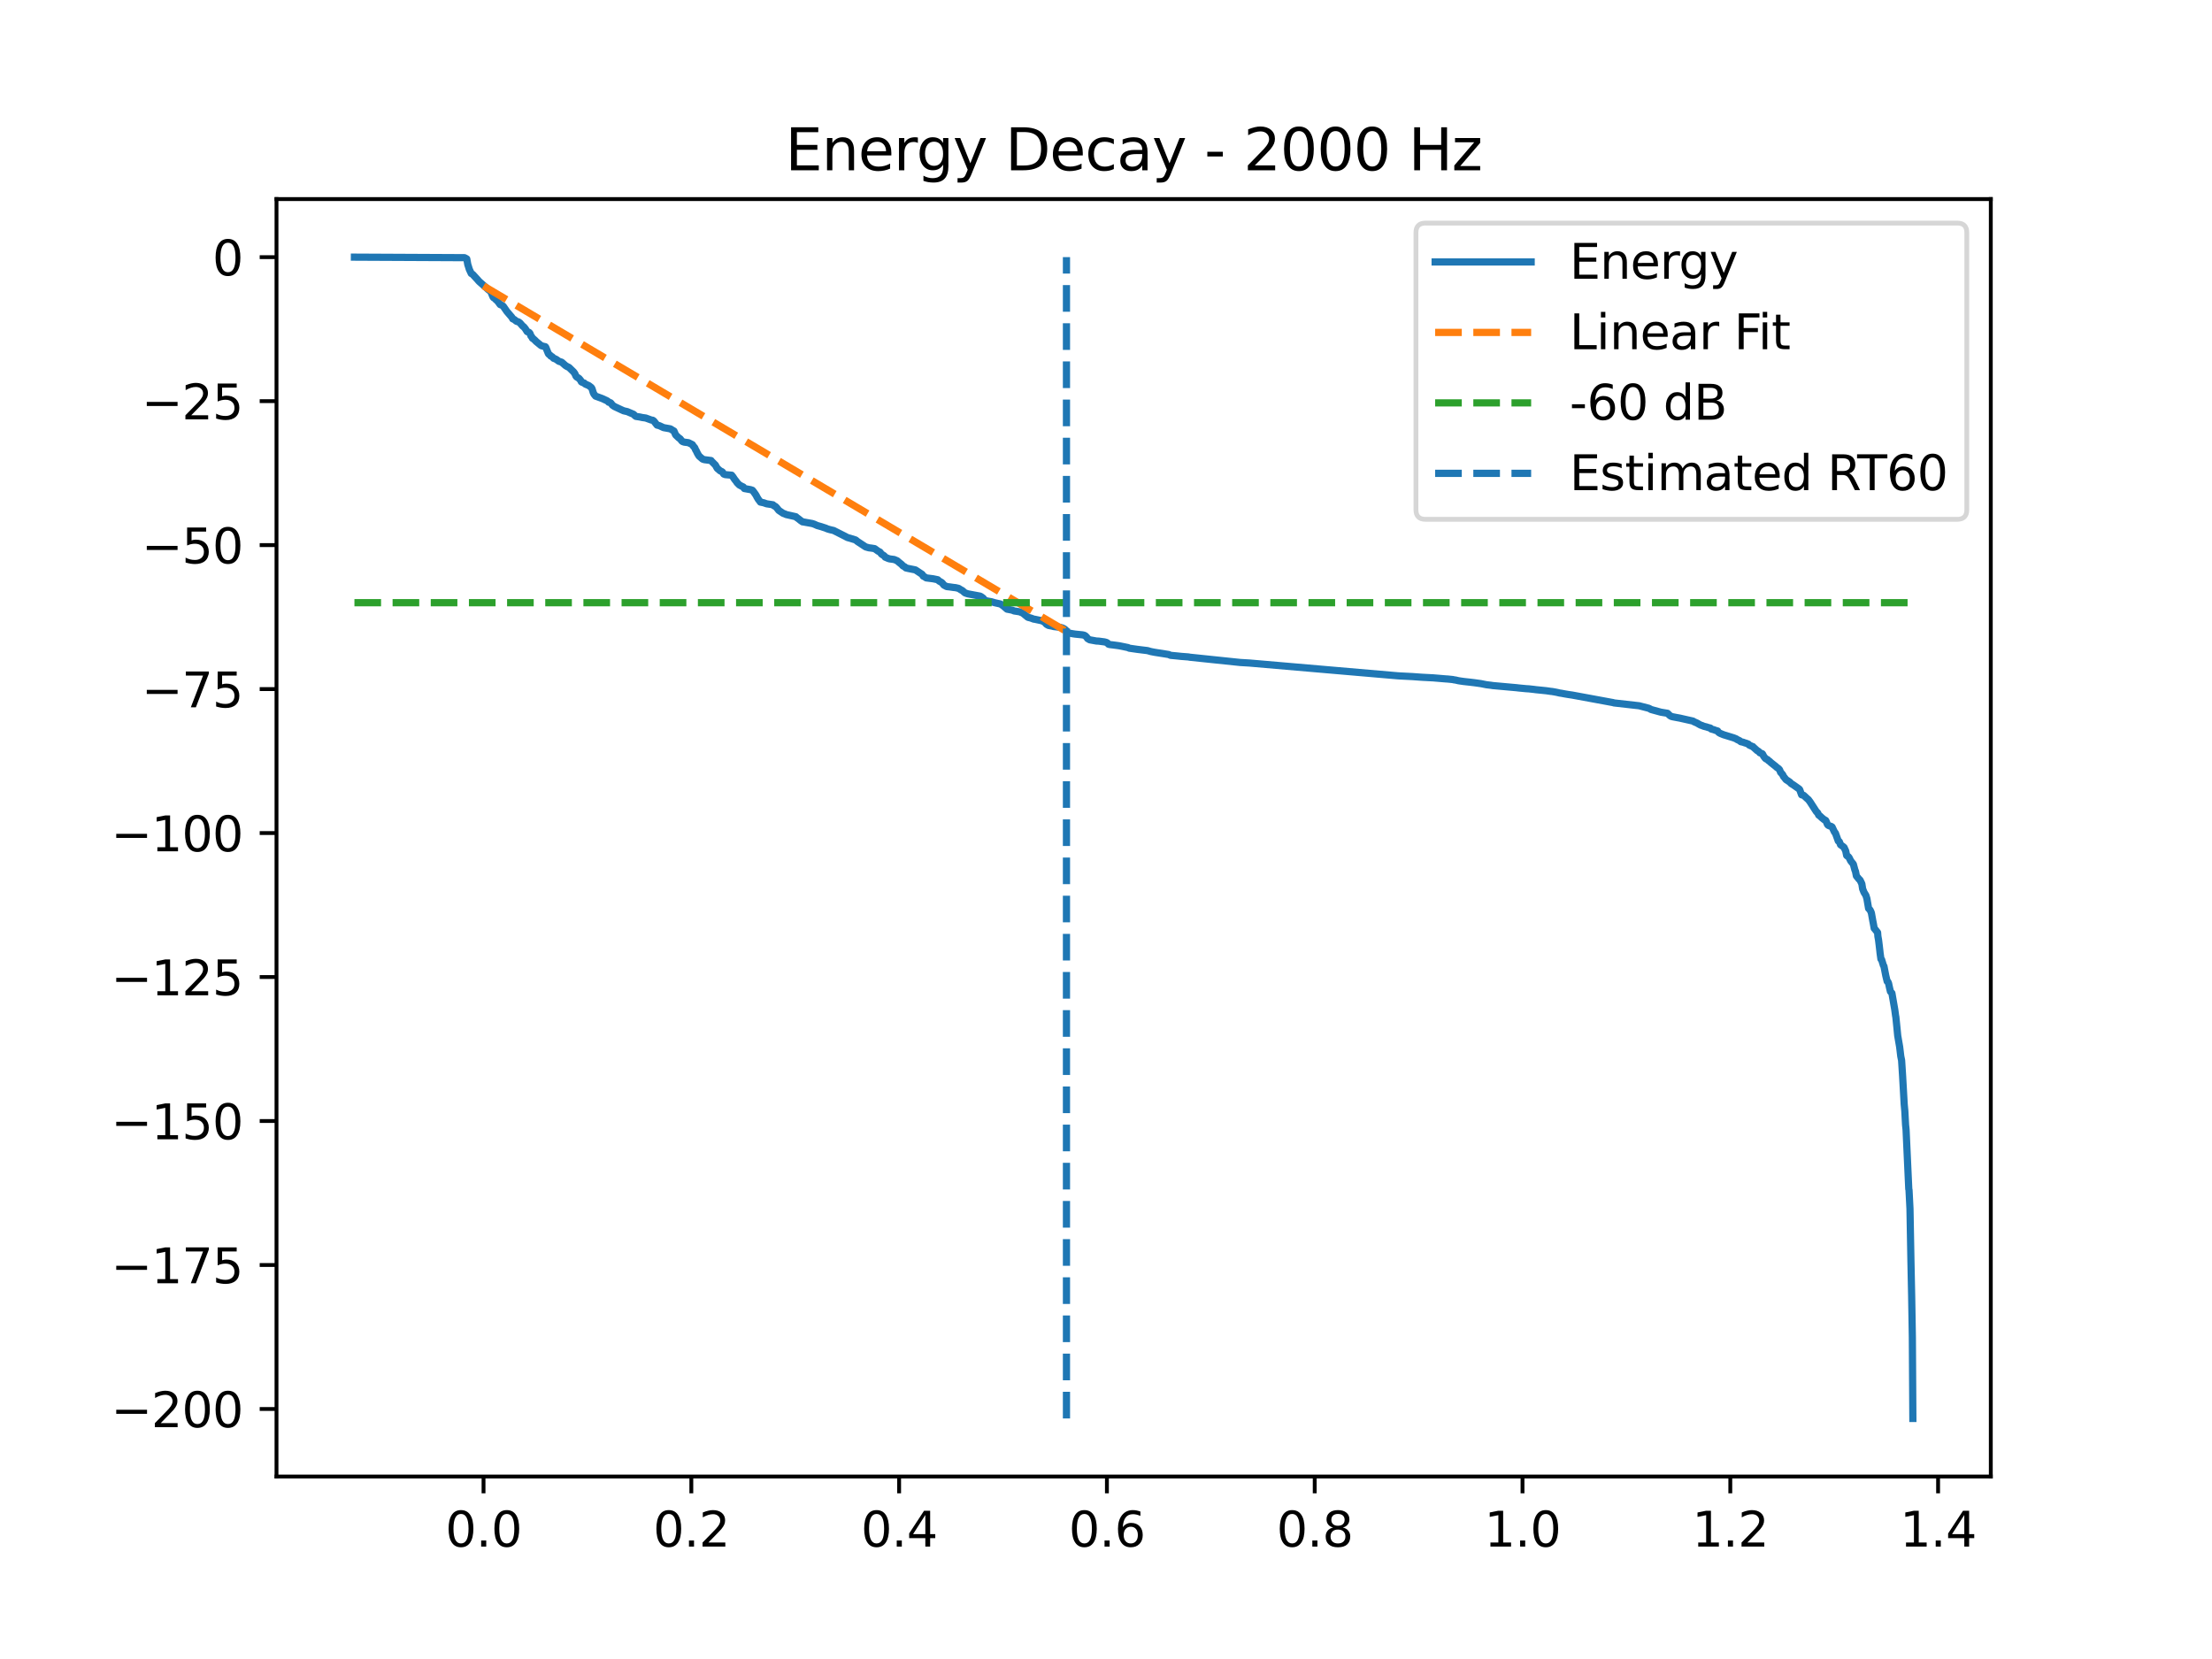 <?xml version="1.0" encoding="utf-8" standalone="no"?>
<!DOCTYPE svg PUBLIC "-//W3C//DTD SVG 1.1//EN"
  "http://www.w3.org/Graphics/SVG/1.1/DTD/svg11.dtd">
<svg xmlns:xlink="http://www.w3.org/1999/xlink" width="460.8pt" height="345.6pt" viewBox="0 0 460.8 345.6" xmlns="http://www.w3.org/2000/svg" version="1.1">
 <defs>
  <style type="text/css">*{stroke-linejoin: round; stroke-linecap: butt}</style>
 </defs>
 <g id="figure_1">
  <g id="patch_1">
   <path d="M 0 345.6 
L 460.8 345.6 
L 460.8 0 
L 0 0 
z
" style="fill: #ffffff"/>
  </g>
  <g id="axes_1">
   <g id="patch_2">
    <path d="M 57.6 307.584 
L 414.72 307.584 
L 414.72 41.472 
L 57.6 41.472 
z
" style="fill: #ffffff"/>
   </g>
   <g id="matplotlib.axis_1">
    <g id="xtick_1">
     <g id="line2d_1">
      <defs>
       <path id="m0ff77153f7" d="M 0 0 
L 0 3.5 
" style="stroke: #000000; stroke-width: 0.8"/>
      </defs>
      <g>
       <use xlink:href="#m0ff77153f7" x="100.729" y="307.584" style="stroke: #000000; stroke-width: 0.8"/>
      </g>
     </g>
     <g id="text_1">
      <!-- 0.0 -->
      <g transform="translate(92.778 322.182) scale(0.1 -0.1)">
       <defs>
        <path id="DejaVuSans-30" d="M 2034 4250 
Q 1547 4250 1301 3770 
Q 1056 3291 1056 2328 
Q 1056 1369 1301 889 
Q 1547 409 2034 409 
Q 2525 409 2770 889 
Q 3016 1369 3016 2328 
Q 3016 3291 2770 3770 
Q 2525 4250 2034 4250 
z
M 2034 4750 
Q 2819 4750 3233 4129 
Q 3647 3509 3647 2328 
Q 3647 1150 3233 529 
Q 2819 -91 2034 -91 
Q 1250 -91 836 529 
Q 422 1150 422 2328 
Q 422 3509 836 4129 
Q 1250 4750 2034 4750 
z
" transform="scale(0.016)"/>
        <path id="DejaVuSans-2e" d="M 684 794 
L 1344 794 
L 1344 0 
L 684 0 
L 684 794 
z
" transform="scale(0.016)"/>
       </defs>
       <use xlink:href="#DejaVuSans-30"/>
       <use xlink:href="#DejaVuSans-2e" transform="translate(63.623 0)"/>
       <use xlink:href="#DejaVuSans-30" transform="translate(95.41 0)"/>
      </g>
     </g>
    </g>
    <g id="xtick_2">
     <g id="line2d_2">
      <g>
       <use xlink:href="#m0ff77153f7" x="144.017" y="307.584" style="stroke: #000000; stroke-width: 0.8"/>
      </g>
     </g>
     <g id="text_2">
      <!-- 0.2 -->
      <g transform="translate(136.065 322.182) scale(0.1 -0.1)">
       <defs>
        <path id="DejaVuSans-32" d="M 1228 531 
L 3431 531 
L 3431 0 
L 469 0 
L 469 531 
Q 828 903 1448 1529 
Q 2069 2156 2228 2338 
Q 2531 2678 2651 2914 
Q 2772 3150 2772 3378 
Q 2772 3750 2511 3984 
Q 2250 4219 1831 4219 
Q 1534 4219 1204 4116 
Q 875 4013 500 3803 
L 500 4441 
Q 881 4594 1212 4672 
Q 1544 4750 1819 4750 
Q 2544 4750 2975 4387 
Q 3406 4025 3406 3419 
Q 3406 3131 3298 2873 
Q 3191 2616 2906 2266 
Q 2828 2175 2409 1742 
Q 1991 1309 1228 531 
z
" transform="scale(0.016)"/>
       </defs>
       <use xlink:href="#DejaVuSans-30"/>
       <use xlink:href="#DejaVuSans-2e" transform="translate(63.623 0)"/>
       <use xlink:href="#DejaVuSans-32" transform="translate(95.41 0)"/>
      </g>
     </g>
    </g>
    <g id="xtick_3">
     <g id="line2d_3">
      <g>
       <use xlink:href="#m0ff77153f7" x="187.304" y="307.584" style="stroke: #000000; stroke-width: 0.8"/>
      </g>
     </g>
     <g id="text_3">
      <!-- 0.4 -->
      <g transform="translate(179.352 322.182) scale(0.1 -0.1)">
       <defs>
        <path id="DejaVuSans-34" d="M 2419 4116 
L 825 1625 
L 2419 1625 
L 2419 4116 
z
M 2253 4666 
L 3047 4666 
L 3047 1625 
L 3713 1625 
L 3713 1100 
L 3047 1100 
L 3047 0 
L 2419 0 
L 2419 1100 
L 313 1100 
L 313 1709 
L 2253 4666 
z
" transform="scale(0.016)"/>
       </defs>
       <use xlink:href="#DejaVuSans-30"/>
       <use xlink:href="#DejaVuSans-2e" transform="translate(63.623 0)"/>
       <use xlink:href="#DejaVuSans-34" transform="translate(95.41 0)"/>
      </g>
     </g>
    </g>
    <g id="xtick_4">
     <g id="line2d_4">
      <g>
       <use xlink:href="#m0ff77153f7" x="230.591" y="307.584" style="stroke: #000000; stroke-width: 0.8"/>
      </g>
     </g>
     <g id="text_4">
      <!-- 0.6 -->
      <g transform="translate(222.64 322.182) scale(0.1 -0.1)">
       <defs>
        <path id="DejaVuSans-36" d="M 2113 2584 
Q 1688 2584 1439 2293 
Q 1191 2003 1191 1497 
Q 1191 994 1439 701 
Q 1688 409 2113 409 
Q 2538 409 2786 701 
Q 3034 994 3034 1497 
Q 3034 2003 2786 2293 
Q 2538 2584 2113 2584 
z
M 3366 4563 
L 3366 3988 
Q 3128 4100 2886 4159 
Q 2644 4219 2406 4219 
Q 1781 4219 1451 3797 
Q 1122 3375 1075 2522 
Q 1259 2794 1537 2939 
Q 1816 3084 2150 3084 
Q 2853 3084 3261 2657 
Q 3669 2231 3669 1497 
Q 3669 778 3244 343 
Q 2819 -91 2113 -91 
Q 1303 -91 875 529 
Q 447 1150 447 2328 
Q 447 3434 972 4092 
Q 1497 4750 2381 4750 
Q 2619 4750 2861 4703 
Q 3103 4656 3366 4563 
z
" transform="scale(0.016)"/>
       </defs>
       <use xlink:href="#DejaVuSans-30"/>
       <use xlink:href="#DejaVuSans-2e" transform="translate(63.623 0)"/>
       <use xlink:href="#DejaVuSans-36" transform="translate(95.41 0)"/>
      </g>
     </g>
    </g>
    <g id="xtick_5">
     <g id="line2d_5">
      <g>
       <use xlink:href="#m0ff77153f7" x="273.879" y="307.584" style="stroke: #000000; stroke-width: 0.8"/>
      </g>
     </g>
     <g id="text_5">
      <!-- 0.8 -->
      <g transform="translate(265.927 322.182) scale(0.1 -0.1)">
       <defs>
        <path id="DejaVuSans-38" d="M 2034 2216 
Q 1584 2216 1326 1975 
Q 1069 1734 1069 1313 
Q 1069 891 1326 650 
Q 1584 409 2034 409 
Q 2484 409 2743 651 
Q 3003 894 3003 1313 
Q 3003 1734 2745 1975 
Q 2488 2216 2034 2216 
z
M 1403 2484 
Q 997 2584 770 2862 
Q 544 3141 544 3541 
Q 544 4100 942 4425 
Q 1341 4750 2034 4750 
Q 2731 4750 3128 4425 
Q 3525 4100 3525 3541 
Q 3525 3141 3298 2862 
Q 3072 2584 2669 2484 
Q 3125 2378 3379 2068 
Q 3634 1759 3634 1313 
Q 3634 634 3220 271 
Q 2806 -91 2034 -91 
Q 1263 -91 848 271 
Q 434 634 434 1313 
Q 434 1759 690 2068 
Q 947 2378 1403 2484 
z
M 1172 3481 
Q 1172 3119 1398 2916 
Q 1625 2713 2034 2713 
Q 2441 2713 2670 2916 
Q 2900 3119 2900 3481 
Q 2900 3844 2670 4047 
Q 2441 4250 2034 4250 
Q 1625 4250 1398 4047 
Q 1172 3844 1172 3481 
z
" transform="scale(0.016)"/>
       </defs>
       <use xlink:href="#DejaVuSans-30"/>
       <use xlink:href="#DejaVuSans-2e" transform="translate(63.623 0)"/>
       <use xlink:href="#DejaVuSans-38" transform="translate(95.41 0)"/>
      </g>
     </g>
    </g>
    <g id="xtick_6">
     <g id="line2d_6">
      <g>
       <use xlink:href="#m0ff77153f7" x="317.166" y="307.584" style="stroke: #000000; stroke-width: 0.8"/>
      </g>
     </g>
     <g id="text_6">
      <!-- 1.0 -->
      <g transform="translate(309.214 322.182) scale(0.1 -0.1)">
       <defs>
        <path id="DejaVuSans-31" d="M 794 531 
L 1825 531 
L 1825 4091 
L 703 3866 
L 703 4441 
L 1819 4666 
L 2450 4666 
L 2450 531 
L 3481 531 
L 3481 0 
L 794 0 
L 794 531 
z
" transform="scale(0.016)"/>
       </defs>
       <use xlink:href="#DejaVuSans-31"/>
       <use xlink:href="#DejaVuSans-2e" transform="translate(63.623 0)"/>
       <use xlink:href="#DejaVuSans-30" transform="translate(95.41 0)"/>
      </g>
     </g>
    </g>
    <g id="xtick_7">
     <g id="line2d_7">
      <g>
       <use xlink:href="#m0ff77153f7" x="360.453" y="307.584" style="stroke: #000000; stroke-width: 0.8"/>
      </g>
     </g>
     <g id="text_7">
      <!-- 1.2 -->
      <g transform="translate(352.502 322.182) scale(0.1 -0.1)">
       <use xlink:href="#DejaVuSans-31"/>
       <use xlink:href="#DejaVuSans-2e" transform="translate(63.623 0)"/>
       <use xlink:href="#DejaVuSans-32" transform="translate(95.41 0)"/>
      </g>
     </g>
    </g>
    <g id="xtick_8">
     <g id="line2d_8">
      <g>
       <use xlink:href="#m0ff77153f7" x="403.74" y="307.584" style="stroke: #000000; stroke-width: 0.8"/>
      </g>
     </g>
     <g id="text_8">
      <!-- 1.4 -->
      <g transform="translate(395.789 322.182) scale(0.1 -0.1)">
       <use xlink:href="#DejaVuSans-31"/>
       <use xlink:href="#DejaVuSans-2e" transform="translate(63.623 0)"/>
       <use xlink:href="#DejaVuSans-34" transform="translate(95.41 0)"/>
      </g>
     </g>
    </g>
   </g>
   <g id="matplotlib.axis_2">
    <g id="ytick_1">
     <g id="line2d_9">
      <defs>
       <path id="ma0287aa082" d="M 0 0 
L -3.5 0 
" style="stroke: #000000; stroke-width: 0.8"/>
      </defs>
      <g>
       <use xlink:href="#ma0287aa082" x="57.6" y="293.514" style="stroke: #000000; stroke-width: 0.8"/>
      </g>
     </g>
     <g id="text_9">
      <!-- −200 -->
      <g transform="translate(23.133 297.313) scale(0.1 -0.1)">
       <defs>
        <path id="DejaVuSans-2212" d="M 678 2272 
L 4684 2272 
L 4684 1741 
L 678 1741 
L 678 2272 
z
" transform="scale(0.016)"/>
       </defs>
       <use xlink:href="#DejaVuSans-2212"/>
       <use xlink:href="#DejaVuSans-32" transform="translate(83.789 0)"/>
       <use xlink:href="#DejaVuSans-30" transform="translate(147.412 0)"/>
       <use xlink:href="#DejaVuSans-30" transform="translate(211.035 0)"/>
      </g>
     </g>
    </g>
    <g id="ytick_2">
     <g id="line2d_10">
      <g>
       <use xlink:href="#ma0287aa082" x="57.6" y="263.52" style="stroke: #000000; stroke-width: 0.8"/>
      </g>
     </g>
     <g id="text_10">
      <!-- −175 -->
      <g transform="translate(23.133 267.32) scale(0.1 -0.1)">
       <defs>
        <path id="DejaVuSans-37" d="M 525 4666 
L 3525 4666 
L 3525 4397 
L 1831 0 
L 1172 0 
L 2766 4134 
L 525 4134 
L 525 4666 
z
" transform="scale(0.016)"/>
        <path id="DejaVuSans-35" d="M 691 4666 
L 3169 4666 
L 3169 4134 
L 1269 4134 
L 1269 2991 
Q 1406 3038 1543 3061 
Q 1681 3084 1819 3084 
Q 2600 3084 3056 2656 
Q 3513 2228 3513 1497 
Q 3513 744 3044 326 
Q 2575 -91 1722 -91 
Q 1428 -91 1123 -41 
Q 819 9 494 109 
L 494 744 
Q 775 591 1075 516 
Q 1375 441 1709 441 
Q 2250 441 2565 725 
Q 2881 1009 2881 1497 
Q 2881 1984 2565 2268 
Q 2250 2553 1709 2553 
Q 1456 2553 1204 2497 
Q 953 2441 691 2322 
L 691 4666 
z
" transform="scale(0.016)"/>
       </defs>
       <use xlink:href="#DejaVuSans-2212"/>
       <use xlink:href="#DejaVuSans-31" transform="translate(83.789 0)"/>
       <use xlink:href="#DejaVuSans-37" transform="translate(147.412 0)"/>
       <use xlink:href="#DejaVuSans-35" transform="translate(211.035 0)"/>
      </g>
     </g>
    </g>
    <g id="ytick_3">
     <g id="line2d_11">
      <g>
       <use xlink:href="#ma0287aa082" x="57.6" y="233.527" style="stroke: #000000; stroke-width: 0.8"/>
      </g>
     </g>
     <g id="text_11">
      <!-- −150 -->
      <g transform="translate(23.133 237.326) scale(0.1 -0.1)">
       <use xlink:href="#DejaVuSans-2212"/>
       <use xlink:href="#DejaVuSans-31" transform="translate(83.789 0)"/>
       <use xlink:href="#DejaVuSans-35" transform="translate(147.412 0)"/>
       <use xlink:href="#DejaVuSans-30" transform="translate(211.035 0)"/>
      </g>
     </g>
    </g>
    <g id="ytick_4">
     <g id="line2d_12">
      <g>
       <use xlink:href="#ma0287aa082" x="57.6" y="203.534" style="stroke: #000000; stroke-width: 0.8"/>
      </g>
     </g>
     <g id="text_12">
      <!-- −125 -->
      <g transform="translate(23.133 207.333) scale(0.1 -0.1)">
       <use xlink:href="#DejaVuSans-2212"/>
       <use xlink:href="#DejaVuSans-31" transform="translate(83.789 0)"/>
       <use xlink:href="#DejaVuSans-32" transform="translate(147.412 0)"/>
       <use xlink:href="#DejaVuSans-35" transform="translate(211.035 0)"/>
      </g>
     </g>
    </g>
    <g id="ytick_5">
     <g id="line2d_13">
      <g>
       <use xlink:href="#ma0287aa082" x="57.6" y="173.541" style="stroke: #000000; stroke-width: 0.8"/>
      </g>
     </g>
     <g id="text_13">
      <!-- −100 -->
      <g transform="translate(23.133 177.34) scale(0.1 -0.1)">
       <use xlink:href="#DejaVuSans-2212"/>
       <use xlink:href="#DejaVuSans-31" transform="translate(83.789 0)"/>
       <use xlink:href="#DejaVuSans-30" transform="translate(147.412 0)"/>
       <use xlink:href="#DejaVuSans-30" transform="translate(211.035 0)"/>
      </g>
     </g>
    </g>
    <g id="ytick_6">
     <g id="line2d_14">
      <g>
       <use xlink:href="#ma0287aa082" x="57.6" y="143.548" style="stroke: #000000; stroke-width: 0.8"/>
      </g>
     </g>
     <g id="text_14">
      <!-- −75 -->
      <g transform="translate(29.495 147.347) scale(0.1 -0.1)">
       <use xlink:href="#DejaVuSans-2212"/>
       <use xlink:href="#DejaVuSans-37" transform="translate(83.789 0)"/>
       <use xlink:href="#DejaVuSans-35" transform="translate(147.412 0)"/>
      </g>
     </g>
    </g>
    <g id="ytick_7">
     <g id="line2d_15">
      <g>
       <use xlink:href="#ma0287aa082" x="57.6" y="113.554" style="stroke: #000000; stroke-width: 0.8"/>
      </g>
     </g>
     <g id="text_15">
      <!-- −50 -->
      <g transform="translate(29.495 117.354) scale(0.1 -0.1)">
       <use xlink:href="#DejaVuSans-2212"/>
       <use xlink:href="#DejaVuSans-35" transform="translate(83.789 0)"/>
       <use xlink:href="#DejaVuSans-30" transform="translate(147.412 0)"/>
      </g>
     </g>
    </g>
    <g id="ytick_8">
     <g id="line2d_16">
      <g>
       <use xlink:href="#ma0287aa082" x="57.6" y="83.561" style="stroke: #000000; stroke-width: 0.8"/>
      </g>
     </g>
     <g id="text_16">
      <!-- −25 -->
      <g transform="translate(29.495 87.36) scale(0.1 -0.1)">
       <use xlink:href="#DejaVuSans-2212"/>
       <use xlink:href="#DejaVuSans-32" transform="translate(83.789 0)"/>
       <use xlink:href="#DejaVuSans-35" transform="translate(147.412 0)"/>
      </g>
     </g>
    </g>
    <g id="ytick_9">
     <g id="line2d_17">
      <g>
       <use xlink:href="#ma0287aa082" x="57.6" y="53.568" style="stroke: #000000; stroke-width: 0.8"/>
      </g>
     </g>
     <g id="text_17">
      <!-- 0 -->
      <g transform="translate(44.237 57.367) scale(0.1 -0.1)">
       <use xlink:href="#DejaVuSans-30"/>
      </g>
     </g>
    </g>
   </g>
   <g id="line2d_18">
    <path d="M 73.833 53.568 
L 96.766 53.679 
L 97.239 53.94 
L 97.46 55.17 
L 97.51 55.283 
L 97.762 56.102 
L 98.168 56.974 
L 98.461 57.143 
L 99.526 58.301 
L 99.683 58.494 
L 99.895 58.709 
L 101.374 60.008 
L 101.541 60.178 
L 101.803 60.414 
L 102.172 60.649 
L 102.398 61.114 
L 102.474 61.326 
L 102.641 61.717 
L 102.668 61.808 
L 102.808 62.007 
L 103.029 62.13 
L 103.313 62.431 
L 103.584 62.656 
L 103.899 63.038 
L 103.994 63.189 
L 104.201 63.457 
L 104.522 63.574 
L 104.833 63.787 
L 105.581 64.869 
L 106.632 66.096 
L 106.803 66.422 
L 107.101 66.537 
L 107.583 66.928 
L 108.03 67.066 
L 108.336 67.296 
L 108.895 67.944 
L 109.076 68.049 
L 109.441 68.487 
L 109.509 68.602 
L 109.815 69.087 
L 110.203 69.232 
L 110.401 69.441 
L 110.604 70 
L 110.74 70.111 
L 110.915 70.47 
L 111.1 70.577 
L 111.231 70.695 
L 111.538 70.969 
L 111.637 71.097 
L 112.746 72.008 
L 113.368 72.182 
L 113.585 72.218 
L 113.693 72.33 
L 113.919 72.9 
L 114.243 73.698 
L 114.392 73.847 
L 114.554 73.954 
L 114.739 74.184 
L 114.938 74.26 
L 115.095 74.392 
L 115.334 74.644 
L 115.673 74.759 
L 116.011 74.958 
L 116.259 75.149 
L 116.435 75.266 
L 117.007 75.449 
L 117.715 76.074 
L 117.864 76.19 
L 118.162 76.371 
L 118.531 76.541 
L 119.483 77.465 
L 119.704 77.762 
L 119.803 77.943 
L 119.992 78.38 
L 120.177 78.563 
L 120.371 78.667 
L 120.642 78.852 
L 120.732 78.966 
L 120.944 79.209 
L 121.106 79.543 
L 121.318 79.66 
L 121.701 79.79 
L 121.913 80.007 
L 122.599 80.297 
L 122.761 80.404 
L 122.946 80.551 
L 123.194 80.742 
L 123.334 80.99 
L 123.55 81.681 
L 123.577 81.781 
L 123.735 82.104 
L 123.821 82.213 
L 124.073 82.52 
L 125.354 82.987 
L 125.489 83.041 
L 125.755 83.159 
L 126.102 83.329 
L 126.26 83.389 
L 126.639 83.608 
L 126.801 83.791 
L 127.184 83.902 
L 127.369 84.098 
L 127.559 84.387 
L 128.018 84.695 
L 129.529 85.403 
L 129.687 85.469 
L 129.912 85.575 
L 130.679 85.749 
L 131.008 85.891 
L 132.009 86.315 
L 132.198 86.524 
L 132.311 86.626 
L 132.469 86.742 
L 133.321 86.872 
L 133.763 86.972 
L 134.53 87.082 
L 135.675 87.498 
L 135.986 87.546 
L 136.216 87.709 
L 136.419 87.976 
L 136.883 88.556 
L 137.361 88.677 
L 138.232 89.082 
L 139.647 89.336 
L 140.13 89.637 
L 140.4 89.791 
L 140.752 90.605 
L 141.442 91.259 
L 141.654 91.372 
L 142.055 91.886 
L 142.227 91.999 
L 142.56 92.107 
L 143.417 92.218 
L 144.247 92.629 
L 144.418 92.924 
L 144.734 93.271 
L 144.896 93.699 
L 144.991 93.818 
L 145.284 94.42 
L 145.333 94.521 
L 145.631 95.004 
L 146.113 95.423 
L 146.366 95.638 
L 146.745 95.759 
L 148.125 95.934 
L 148.201 96.048 
L 148.418 96.274 
L 148.544 96.393 
L 148.859 96.717 
L 149.008 96.843 
L 149.428 97.589 
L 149.594 97.709 
L 150.023 98.088 
L 150.338 98.223 
L 150.523 98.357 
L 150.605 98.509 
L 150.78 98.756 
L 151.087 98.873 
L 152.422 98.992 
L 152.489 99.127 
L 152.634 99.258 
L 153.008 99.82 
L 153.22 100.093 
L 153.364 100.262 
L 153.54 100.54 
L 154.031 101.037 
L 154.18 101.117 
L 154.591 101.328 
L 154.839 101.44 
L 155.059 101.77 
L 155.763 101.898 
L 156.349 102.004 
L 156.737 102.13 
L 156.913 102.334 
L 157.35 102.938 
L 157.562 103.277 
L 157.648 103.473 
L 158.013 104.079 
L 158.121 104.192 
L 158.405 104.594 
L 159.113 104.742 
L 159.69 104.947 
L 161.021 105.153 
L 161.21 105.36 
L 161.517 105.49 
L 161.755 105.718 
L 162.125 106.179 
L 162.229 106.321 
L 163.144 106.936 
L 163.487 107.052 
L 163.767 107.187 
L 165.8 107.643 
L 166.003 107.852 
L 166.197 107.968 
L 166.495 108.201 
L 166.905 108.532 
L 167.04 108.588 
L 167.166 108.706 
L 167.378 108.733 
L 167.987 108.844 
L 169.2 109.059 
L 169.57 109.179 
L 170.007 109.371 
L 170.255 109.482 
L 170.449 109.535 
L 171.085 109.715 
L 171.333 109.801 
L 172.005 110.018 
L 172.311 110.155 
L 172.658 110.267 
L 173.1 110.385 
L 173.655 110.509 
L 176.139 111.763 
L 176.351 111.882 
L 176.59 111.994 
L 177.073 112.124 
L 178.245 112.486 
L 178.61 112.792 
L 180.337 113.93 
L 180.996 114.115 
L 181.514 114.179 
L 182.204 114.29 
L 182.691 114.644 
L 182.921 114.81 
L 183.3 115 
L 183.552 115.324 
L 183.643 115.433 
L 183.796 115.533 
L 183.954 115.64 
L 184.13 115.738 
L 184.229 115.833 
L 184.405 116.072 
L 184.68 116.182 
L 184.91 116.287 
L 185.212 116.399 
L 185.433 116.441 
L 186.271 116.554 
L 186.921 116.829 
L 187.115 117.014 
L 187.863 117.616 
L 188.062 117.864 
L 188.512 118.105 
L 188.697 118.302 
L 189.166 118.415 
L 189.667 118.515 
L 190.695 118.72 
L 192.102 119.651 
L 192.323 120.02 
L 192.571 120.14 
L 192.746 120.249 
L 192.963 120.389 
L 194.397 120.572 
L 195.353 120.772 
L 195.632 121.04 
L 195.835 121.154 
L 196.07 121.285 
L 196.218 121.388 
L 196.417 121.608 
L 196.579 121.83 
L 196.714 121.938 
L 196.958 122.054 
L 197.192 122.189 
L 197.914 122.272 
L 198.662 122.382 
L 199.032 122.415 
L 199.695 122.566 
L 199.884 122.687 
L 200.236 122.914 
L 200.389 122.965 
L 200.529 123.079 
L 201.043 123.518 
L 201.386 123.628 
L 201.638 123.71 
L 204.159 124.181 
L 204.389 124.299 
L 204.849 124.633 
L 205.016 124.904 
L 205.165 125.044 
L 205.304 125.099 
L 205.782 125.222 
L 206.504 125.344 
L 207.243 125.561 
L 208.429 125.824 
L 209.051 126.256 
L 209.169 126.368 
L 209.791 126.901 
L 210.237 126.981 
L 210.887 127.111 
L 211.261 127.271 
L 212.37 127.441 
L 213.033 127.697 
L 214.12 128.592 
L 214.679 128.734 
L 214.922 128.815 
L 215.323 128.969 
L 215.626 129.015 
L 216.911 129.288 
L 217.105 129.343 
L 217.492 129.55 
L 217.677 129.676 
L 217.776 129.786 
L 217.975 130.021 
L 218.2 130.166 
L 218.417 130.285 
L 219.174 130.429 
L 219.503 130.518 
L 220.865 130.687 
L 221.325 130.816 
L 221.726 131.015 
L 221.997 131.239 
L 222.105 131.36 
L 222.277 131.68 
L 222.574 131.849 
L 223.372 132.004 
L 223.981 132.098 
L 225.496 132.25 
L 225.861 132.333 
L 226.114 132.472 
L 226.402 132.767 
L 226.56 133.018 
L 227.002 133.282 
L 228.404 133.537 
L 228.86 133.557 
L 230.073 133.718 
L 230.447 133.816 
L 230.69 133.93 
L 230.911 134.193 
L 231.173 134.273 
L 231.822 134.344 
L 232.801 134.476 
L 233.157 134.527 
L 235.019 134.907 
L 235.2 135.023 
L 236.958 135.276 
L 239.005 135.526 
L 239.186 135.57 
L 239.591 135.689 
L 239.826 135.748 
L 240.385 135.856 
L 240.565 135.89 
L 243.465 136.346 
L 243.83 136.514 
L 245.291 136.653 
L 246.057 136.736 
L 247.573 136.851 
L 247.866 136.91 
L 258.372 138.006 
L 260.297 138.12 
L 291.103 140.776 
L 291.626 140.812 
L 294.251 140.944 
L 295.779 141.055 
L 296.383 141.095 
L 298.543 141.207 
L 301.258 141.435 
L 301.542 141.448 
L 302.665 141.564 
L 302.863 141.617 
L 303.246 141.669 
L 303.805 141.801 
L 304.135 141.854 
L 304.901 141.965 
L 306.141 142.102 
L 307.102 142.215 
L 308.499 142.412 
L 309.631 142.638 
L 310.655 142.762 
L 310.961 142.814 
L 315.98 143.267 
L 316.282 143.308 
L 317.946 143.468 
L 318.478 143.498 
L 319.583 143.622 
L 319.898 143.667 
L 321.445 143.822 
L 322.157 143.897 
L 323.082 144.03 
L 323.316 144.049 
L 324.137 144.195 
L 324.403 144.25 
L 324.881 144.363 
L 325.323 144.43 
L 326.04 144.564 
L 326.757 144.683 
L 327.532 144.797 
L 336.036 146.365 
L 336.226 146.431 
L 340.681 146.935 
L 341.461 147.022 
L 341.988 147.161 
L 343.467 147.543 
L 343.769 147.693 
L 343.918 147.791 
L 344.338 147.91 
L 345.992 148.362 
L 347.372 148.591 
L 347.832 149.032 
L 348.022 149.168 
L 348.283 149.278 
L 348.621 149.35 
L 349.216 149.464 
L 349.992 149.606 
L 350.479 149.719 
L 352.702 150.218 
L 352.891 150.354 
L 353.175 150.478 
L 353.459 150.598 
L 353.671 150.707 
L 353.847 150.82 
L 354.095 150.955 
L 354.307 151.068 
L 354.542 151.127 
L 354.889 151.279 
L 355.105 151.34 
L 355.543 151.448 
L 355.8 151.543 
L 356.3 151.669 
L 356.467 151.864 
L 357.098 152.039 
L 357.265 152.112 
L 357.427 152.167 
L 357.815 152.276 
L 357.923 152.474 
L 358.126 152.642 
L 358.383 152.786 
L 359.055 153.062 
L 361.179 153.715 
L 361.707 153.93 
L 361.851 154.044 
L 362.401 154.307 
L 362.635 154.506 
L 363.15 154.627 
L 363.375 154.716 
L 363.853 154.863 
L 364.223 155.014 
L 364.295 155.117 
L 364.435 155.241 
L 364.714 155.351 
L 364.935 155.463 
L 365.165 155.532 
L 365.273 155.671 
L 365.422 155.794 
L 366.067 156.378 
L 366.274 156.484 
L 366.522 156.69 
L 366.603 156.819 
L 367.113 157.017 
L 367.199 157.126 
L 367.393 157.513 
L 367.722 157.949 
L 367.875 158.08 
L 368.227 158.241 
L 368.434 158.485 
L 368.628 158.582 
L 368.777 158.732 
L 368.903 158.853 
L 369.954 159.684 
L 370.085 159.821 
L 370.495 160.112 
L 370.648 160.274 
L 370.729 160.374 
L 370.928 160.888 
L 371.04 160.986 
L 371.185 161.177 
L 371.37 161.379 
L 371.536 161.764 
L 371.667 161.9 
L 372.073 162.42 
L 372.344 162.586 
L 372.492 162.682 
L 372.885 162.96 
L 373.128 163.232 
L 373.322 163.349 
L 373.538 163.475 
L 374.503 164.155 
L 374.679 164.276 
L 374.846 164.415 
L 374.918 164.516 
L 375.302 165.572 
L 375.734 165.683 
L 376.533 166.423 
L 376.699 166.548 
L 377.069 167.045 
L 378.25 168.872 
L 378.413 169.114 
L 378.629 169.3 
L 378.697 169.421 
L 378.864 169.792 
L 379.179 170.029 
L 379.513 170.349 
L 379.815 170.591 
L 380.005 170.746 
L 380.316 170.902 
L 380.41 171.07 
L 380.663 171.675 
L 380.721 171.787 
L 380.87 171.937 
L 381.159 172.059 
L 381.456 172.146 
L 381.659 172.279 
L 382.164 173.351 
L 382.3 173.48 
L 382.363 173.583 
L 382.949 175.206 
L 383.138 175.302 
L 383.201 175.401 
L 383.413 175.974 
L 383.86 176.299 
L 384.018 176.411 
L 384.184 176.578 
L 384.216 176.677 
L 384.396 177.056 
L 384.5 177.287 
L 384.689 178.204 
L 384.834 178.337 
L 384.992 178.412 
L 385.19 178.644 
L 385.551 179.363 
L 385.988 179.894 
L 386.083 180.018 
L 386.416 181.256 
L 386.529 181.51 
L 386.719 182.469 
L 386.894 182.694 
L 387.165 183.014 
L 387.26 183.156 
L 387.408 183.255 
L 387.503 183.384 
L 387.855 184.118 
L 388.026 185.203 
L 388.107 185.386 
L 388.292 185.858 
L 388.639 186.426 
L 388.707 186.545 
L 388.901 187.166 
L 388.923 187.275 
L 389.262 189.252 
L 389.55 189.533 
L 389.762 189.964 
L 389.852 190.228 
L 390.132 191.799 
L 390.272 192.505 
L 390.43 193.394 
L 390.542 193.506 
L 391.052 194.15 
L 391.137 194.262 
L 391.201 195.071 
L 391.336 195.811 
L 391.467 196.873 
L 391.624 198.23 
L 391.651 198.509 
L 391.832 199.798 
L 391.976 199.911 
L 392.359 201.157 
L 392.459 201.276 
L 392.662 202.33 
L 392.837 203.225 
L 393.13 204.437 
L 393.297 204.547 
L 393.428 204.87 
L 393.617 205.746 
L 393.811 206.558 
L 394.01 206.778 
L 394.118 206.891 
L 394.709 210.297 
L 394.903 211.706 
L 394.934 211.797 
L 395.196 214.376 
L 395.331 215.781 
L 395.353 215.892 
L 395.719 218.016 
L 395.737 218.136 
L 395.967 220.047 
L 396.138 220.891 
L 396.345 224.124 
L 396.679 230.037 
L 396.81 231.454 
L 396.968 234.37 
L 397.067 235.299 
L 397.635 247.744 
L 397.68 247.837 
L 397.883 251.803 
L 398.086 262.869 
L 398.235 270.027 
L 398.379 278.615 
L 398.483 295.488 
L 398.483 295.488 
" clip-path="url(#p30b1c42552)" style="fill: none; stroke: #1f77b4; stroke-width: 1.5; stroke-linecap: square"/>
   </g>
   <g id="line2d_19">
    <path d="M 100.729 59.567 
L 222.164 131.55 
" clip-path="url(#p30b1c42552)" style="fill: none; stroke-dasharray: 5.55,2.4; stroke-dashoffset: 0; stroke: #ff7f0e; stroke-width: 1.5"/>
   </g>
   <g id="line2d_20">
    <path d="M 73.833 125.552 
L 398.487 125.552 
L 398.487 125.552 
" clip-path="url(#p30b1c42552)" style="fill: none; stroke-dasharray: 5.55,2.4; stroke-dashoffset: 0; stroke: #2ca02c; stroke-width: 1.5"/>
   </g>
   <g id="LineCollection_1">
    <path d="M 222.164 295.488 
L 222.164 53.568 
" clip-path="url(#p30b1c42552)" style="fill: none; stroke-dasharray: 5.55,2.4; stroke-dashoffset: 0; stroke: #1f77b4; stroke-width: 1.5"/>
   </g>
   <g id="patch_3">
    <path d="M 57.6 307.584 
L 57.6 41.472 
" style="fill: none; stroke: #000000; stroke-width: 0.8; stroke-linejoin: miter; stroke-linecap: square"/>
   </g>
   <g id="patch_4">
    <path d="M 414.72 307.584 
L 414.72 41.472 
" style="fill: none; stroke: #000000; stroke-width: 0.8; stroke-linejoin: miter; stroke-linecap: square"/>
   </g>
   <g id="patch_5">
    <path d="M 57.6 307.584 
L 414.72 307.584 
" style="fill: none; stroke: #000000; stroke-width: 0.8; stroke-linejoin: miter; stroke-linecap: square"/>
   </g>
   <g id="patch_6">
    <path d="M 57.6 41.472 
L 414.72 41.472 
" style="fill: none; stroke: #000000; stroke-width: 0.8; stroke-linejoin: miter; stroke-linecap: square"/>
   </g>
   <g id="text_18">
    <!-- Energy Decay - 2000 Hz -->
    <g transform="translate(163.59 35.472) scale(0.12 -0.12)">
     <defs>
      <path id="DejaVuSans-45" d="M 628 4666 
L 3578 4666 
L 3578 4134 
L 1259 4134 
L 1259 2753 
L 3481 2753 
L 3481 2222 
L 1259 2222 
L 1259 531 
L 3634 531 
L 3634 0 
L 628 0 
L 628 4666 
z
" transform="scale(0.016)"/>
      <path id="DejaVuSans-6e" d="M 3513 2113 
L 3513 0 
L 2938 0 
L 2938 2094 
Q 2938 2591 2744 2837 
Q 2550 3084 2163 3084 
Q 1697 3084 1428 2787 
Q 1159 2491 1159 1978 
L 1159 0 
L 581 0 
L 581 3500 
L 1159 3500 
L 1159 2956 
Q 1366 3272 1645 3428 
Q 1925 3584 2291 3584 
Q 2894 3584 3203 3211 
Q 3513 2838 3513 2113 
z
" transform="scale(0.016)"/>
      <path id="DejaVuSans-65" d="M 3597 1894 
L 3597 1613 
L 953 1613 
Q 991 1019 1311 708 
Q 1631 397 2203 397 
Q 2534 397 2845 478 
Q 3156 559 3463 722 
L 3463 178 
Q 3153 47 2828 -22 
Q 2503 -91 2169 -91 
Q 1331 -91 842 396 
Q 353 884 353 1716 
Q 353 2575 817 3079 
Q 1281 3584 2069 3584 
Q 2775 3584 3186 3129 
Q 3597 2675 3597 1894 
z
M 3022 2063 
Q 3016 2534 2758 2815 
Q 2500 3097 2075 3097 
Q 1594 3097 1305 2825 
Q 1016 2553 972 2059 
L 3022 2063 
z
" transform="scale(0.016)"/>
      <path id="DejaVuSans-72" d="M 2631 2963 
Q 2534 3019 2420 3045 
Q 2306 3072 2169 3072 
Q 1681 3072 1420 2755 
Q 1159 2438 1159 1844 
L 1159 0 
L 581 0 
L 581 3500 
L 1159 3500 
L 1159 2956 
Q 1341 3275 1631 3429 
Q 1922 3584 2338 3584 
Q 2397 3584 2469 3576 
Q 2541 3569 2628 3553 
L 2631 2963 
z
" transform="scale(0.016)"/>
      <path id="DejaVuSans-67" d="M 2906 1791 
Q 2906 2416 2648 2759 
Q 2391 3103 1925 3103 
Q 1463 3103 1205 2759 
Q 947 2416 947 1791 
Q 947 1169 1205 825 
Q 1463 481 1925 481 
Q 2391 481 2648 825 
Q 2906 1169 2906 1791 
z
M 3481 434 
Q 3481 -459 3084 -895 
Q 2688 -1331 1869 -1331 
Q 1566 -1331 1297 -1286 
Q 1028 -1241 775 -1147 
L 775 -588 
Q 1028 -725 1275 -790 
Q 1522 -856 1778 -856 
Q 2344 -856 2625 -561 
Q 2906 -266 2906 331 
L 2906 616 
Q 2728 306 2450 153 
Q 2172 0 1784 0 
Q 1141 0 747 490 
Q 353 981 353 1791 
Q 353 2603 747 3093 
Q 1141 3584 1784 3584 
Q 2172 3584 2450 3431 
Q 2728 3278 2906 2969 
L 2906 3500 
L 3481 3500 
L 3481 434 
z
" transform="scale(0.016)"/>
      <path id="DejaVuSans-79" d="M 2059 -325 
Q 1816 -950 1584 -1140 
Q 1353 -1331 966 -1331 
L 506 -1331 
L 506 -850 
L 844 -850 
Q 1081 -850 1212 -737 
Q 1344 -625 1503 -206 
L 1606 56 
L 191 3500 
L 800 3500 
L 1894 763 
L 2988 3500 
L 3597 3500 
L 2059 -325 
z
" transform="scale(0.016)"/>
      <path id="DejaVuSans-20" transform="scale(0.016)"/>
      <path id="DejaVuSans-44" d="M 1259 4147 
L 1259 519 
L 2022 519 
Q 2988 519 3436 956 
Q 3884 1394 3884 2338 
Q 3884 3275 3436 3711 
Q 2988 4147 2022 4147 
L 1259 4147 
z
M 628 4666 
L 1925 4666 
Q 3281 4666 3915 4102 
Q 4550 3538 4550 2338 
Q 4550 1131 3912 565 
Q 3275 0 1925 0 
L 628 0 
L 628 4666 
z
" transform="scale(0.016)"/>
      <path id="DejaVuSans-63" d="M 3122 3366 
L 3122 2828 
Q 2878 2963 2633 3030 
Q 2388 3097 2138 3097 
Q 1578 3097 1268 2742 
Q 959 2388 959 1747 
Q 959 1106 1268 751 
Q 1578 397 2138 397 
Q 2388 397 2633 464 
Q 2878 531 3122 666 
L 3122 134 
Q 2881 22 2623 -34 
Q 2366 -91 2075 -91 
Q 1284 -91 818 406 
Q 353 903 353 1747 
Q 353 2603 823 3093 
Q 1294 3584 2113 3584 
Q 2378 3584 2631 3529 
Q 2884 3475 3122 3366 
z
" transform="scale(0.016)"/>
      <path id="DejaVuSans-61" d="M 2194 1759 
Q 1497 1759 1228 1600 
Q 959 1441 959 1056 
Q 959 750 1161 570 
Q 1363 391 1709 391 
Q 2188 391 2477 730 
Q 2766 1069 2766 1631 
L 2766 1759 
L 2194 1759 
z
M 3341 1997 
L 3341 0 
L 2766 0 
L 2766 531 
Q 2569 213 2275 61 
Q 1981 -91 1556 -91 
Q 1019 -91 701 211 
Q 384 513 384 1019 
Q 384 1609 779 1909 
Q 1175 2209 1959 2209 
L 2766 2209 
L 2766 2266 
Q 2766 2663 2505 2880 
Q 2244 3097 1772 3097 
Q 1472 3097 1187 3025 
Q 903 2953 641 2809 
L 641 3341 
Q 956 3463 1253 3523 
Q 1550 3584 1831 3584 
Q 2591 3584 2966 3190 
Q 3341 2797 3341 1997 
z
" transform="scale(0.016)"/>
      <path id="DejaVuSans-2d" d="M 313 2009 
L 1997 2009 
L 1997 1497 
L 313 1497 
L 313 2009 
z
" transform="scale(0.016)"/>
      <path id="DejaVuSans-48" d="M 628 4666 
L 1259 4666 
L 1259 2753 
L 3553 2753 
L 3553 4666 
L 4184 4666 
L 4184 0 
L 3553 0 
L 3553 2222 
L 1259 2222 
L 1259 0 
L 628 0 
L 628 4666 
z
" transform="scale(0.016)"/>
      <path id="DejaVuSans-7a" d="M 353 3500 
L 3084 3500 
L 3084 2975 
L 922 459 
L 3084 459 
L 3084 0 
L 275 0 
L 275 525 
L 2438 3041 
L 353 3041 
L 353 3500 
z
" transform="scale(0.016)"/>
     </defs>
     <use xlink:href="#DejaVuSans-45"/>
     <use xlink:href="#DejaVuSans-6e" transform="translate(63.184 0)"/>
     <use xlink:href="#DejaVuSans-65" transform="translate(126.562 0)"/>
     <use xlink:href="#DejaVuSans-72" transform="translate(188.086 0)"/>
     <use xlink:href="#DejaVuSans-67" transform="translate(227.449 0)"/>
     <use xlink:href="#DejaVuSans-79" transform="translate(290.926 0)"/>
     <use xlink:href="#DejaVuSans-20" transform="translate(350.105 0)"/>
     <use xlink:href="#DejaVuSans-44" transform="translate(381.893 0)"/>
     <use xlink:href="#DejaVuSans-65" transform="translate(458.895 0)"/>
     <use xlink:href="#DejaVuSans-63" transform="translate(520.418 0)"/>
     <use xlink:href="#DejaVuSans-61" transform="translate(575.398 0)"/>
     <use xlink:href="#DejaVuSans-79" transform="translate(636.678 0)"/>
     <use xlink:href="#DejaVuSans-20" transform="translate(695.857 0)"/>
     <use xlink:href="#DejaVuSans-2d" transform="translate(727.645 0)"/>
     <use xlink:href="#DejaVuSans-20" transform="translate(763.729 0)"/>
     <use xlink:href="#DejaVuSans-32" transform="translate(795.516 0)"/>
     <use xlink:href="#DejaVuSans-30" transform="translate(859.139 0)"/>
     <use xlink:href="#DejaVuSans-30" transform="translate(922.762 0)"/>
     <use xlink:href="#DejaVuSans-30" transform="translate(986.385 0)"/>
     <use xlink:href="#DejaVuSans-20" transform="translate(1050.008 0)"/>
     <use xlink:href="#DejaVuSans-48" transform="translate(1081.795 0)"/>
     <use xlink:href="#DejaVuSans-7a" transform="translate(1156.99 0)"/>
    </g>
   </g>
   <g id="legend_1">
    <g id="patch_7">
     <path d="M 296.968 108.184 
L 407.72 108.184 
Q 409.72 108.184 409.72 106.184 
L 409.72 48.472 
Q 409.72 46.472 407.72 46.472 
L 296.968 46.472 
Q 294.968 46.472 294.968 48.472 
L 294.968 106.184 
Q 294.968 108.184 296.968 108.184 
z
" style="fill: #ffffff; opacity: 0.8; stroke: #cccccc; stroke-linejoin: miter"/>
    </g>
    <g id="line2d_21">
     <path d="M 298.968 54.57 
L 308.968 54.57 
L 318.968 54.57 
" style="fill: none; stroke: #1f77b4; stroke-width: 1.5; stroke-linecap: square"/>
    </g>
    <g id="text_19">
     <!-- Energy -->
     <g transform="translate(326.968 58.07) scale(0.1 -0.1)">
      <use xlink:href="#DejaVuSans-45"/>
      <use xlink:href="#DejaVuSans-6e" transform="translate(63.184 0)"/>
      <use xlink:href="#DejaVuSans-65" transform="translate(126.562 0)"/>
      <use xlink:href="#DejaVuSans-72" transform="translate(188.086 0)"/>
      <use xlink:href="#DejaVuSans-67" transform="translate(227.449 0)"/>
      <use xlink:href="#DejaVuSans-79" transform="translate(290.926 0)"/>
     </g>
    </g>
    <g id="line2d_22">
     <path d="M 298.968 69.249 
L 308.968 69.249 
L 318.968 69.249 
" style="fill: none; stroke-dasharray: 5.55,2.4; stroke-dashoffset: 0; stroke: #ff7f0e; stroke-width: 1.5"/>
    </g>
    <g id="text_20">
     <!-- Linear Fit -->
     <g transform="translate(326.968 72.749) scale(0.1 -0.1)">
      <defs>
       <path id="DejaVuSans-4c" d="M 628 4666 
L 1259 4666 
L 1259 531 
L 3531 531 
L 3531 0 
L 628 0 
L 628 4666 
z
" transform="scale(0.016)"/>
       <path id="DejaVuSans-69" d="M 603 3500 
L 1178 3500 
L 1178 0 
L 603 0 
L 603 3500 
z
M 603 4863 
L 1178 4863 
L 1178 4134 
L 603 4134 
L 603 4863 
z
" transform="scale(0.016)"/>
       <path id="DejaVuSans-46" d="M 628 4666 
L 3309 4666 
L 3309 4134 
L 1259 4134 
L 1259 2759 
L 3109 2759 
L 3109 2228 
L 1259 2228 
L 1259 0 
L 628 0 
L 628 4666 
z
" transform="scale(0.016)"/>
       <path id="DejaVuSans-74" d="M 1172 4494 
L 1172 3500 
L 2356 3500 
L 2356 3053 
L 1172 3053 
L 1172 1153 
Q 1172 725 1289 603 
Q 1406 481 1766 481 
L 2356 481 
L 2356 0 
L 1766 0 
Q 1100 0 847 248 
Q 594 497 594 1153 
L 594 3053 
L 172 3053 
L 172 3500 
L 594 3500 
L 594 4494 
L 1172 4494 
z
" transform="scale(0.016)"/>
      </defs>
      <use xlink:href="#DejaVuSans-4c"/>
      <use xlink:href="#DejaVuSans-69" transform="translate(55.713 0)"/>
      <use xlink:href="#DejaVuSans-6e" transform="translate(83.496 0)"/>
      <use xlink:href="#DejaVuSans-65" transform="translate(146.875 0)"/>
      <use xlink:href="#DejaVuSans-61" transform="translate(208.398 0)"/>
      <use xlink:href="#DejaVuSans-72" transform="translate(269.678 0)"/>
      <use xlink:href="#DejaVuSans-20" transform="translate(310.791 0)"/>
      <use xlink:href="#DejaVuSans-46" transform="translate(342.578 0)"/>
      <use xlink:href="#DejaVuSans-69" transform="translate(392.848 0)"/>
      <use xlink:href="#DejaVuSans-74" transform="translate(420.631 0)"/>
     </g>
    </g>
    <g id="line2d_23">
     <path d="M 298.968 83.927 
L 308.968 83.927 
L 318.968 83.927 
" style="fill: none; stroke-dasharray: 5.55,2.4; stroke-dashoffset: 0; stroke: #2ca02c; stroke-width: 1.5"/>
    </g>
    <g id="text_21">
     <!-- -60 dB -->
     <g transform="translate(326.968 87.427) scale(0.1 -0.1)">
      <defs>
       <path id="DejaVuSans-64" d="M 2906 2969 
L 2906 4863 
L 3481 4863 
L 3481 0 
L 2906 0 
L 2906 525 
Q 2725 213 2448 61 
Q 2172 -91 1784 -91 
Q 1150 -91 751 415 
Q 353 922 353 1747 
Q 353 2572 751 3078 
Q 1150 3584 1784 3584 
Q 2172 3584 2448 3432 
Q 2725 3281 2906 2969 
z
M 947 1747 
Q 947 1113 1208 752 
Q 1469 391 1925 391 
Q 2381 391 2643 752 
Q 2906 1113 2906 1747 
Q 2906 2381 2643 2742 
Q 2381 3103 1925 3103 
Q 1469 3103 1208 2742 
Q 947 2381 947 1747 
z
" transform="scale(0.016)"/>
       <path id="DejaVuSans-42" d="M 1259 2228 
L 1259 519 
L 2272 519 
Q 2781 519 3026 730 
Q 3272 941 3272 1375 
Q 3272 1813 3026 2020 
Q 2781 2228 2272 2228 
L 1259 2228 
z
M 1259 4147 
L 1259 2741 
L 2194 2741 
Q 2656 2741 2882 2914 
Q 3109 3088 3109 3444 
Q 3109 3797 2882 3972 
Q 2656 4147 2194 4147 
L 1259 4147 
z
M 628 4666 
L 2241 4666 
Q 2963 4666 3353 4366 
Q 3744 4066 3744 3513 
Q 3744 3084 3544 2831 
Q 3344 2578 2956 2516 
Q 3422 2416 3680 2098 
Q 3938 1781 3938 1306 
Q 3938 681 3513 340 
Q 3088 0 2303 0 
L 628 0 
L 628 4666 
z
" transform="scale(0.016)"/>
      </defs>
      <use xlink:href="#DejaVuSans-2d"/>
      <use xlink:href="#DejaVuSans-36" transform="translate(36.084 0)"/>
      <use xlink:href="#DejaVuSans-30" transform="translate(99.707 0)"/>
      <use xlink:href="#DejaVuSans-20" transform="translate(163.33 0)"/>
      <use xlink:href="#DejaVuSans-64" transform="translate(195.117 0)"/>
      <use xlink:href="#DejaVuSans-42" transform="translate(258.594 0)"/>
     </g>
    </g>
    <g id="line2d_24">
     <path d="M 298.968 98.605 
L 318.968 98.605 
" style="fill: none; stroke-dasharray: 5.55,2.4; stroke-dashoffset: 0; stroke: #1f77b4; stroke-width: 1.5"/>
    </g>
    <g id="text_22">
     <!-- Estimated RT60 -->
     <g transform="translate(326.968 102.105) scale(0.1 -0.1)">
      <defs>
       <path id="DejaVuSans-73" d="M 2834 3397 
L 2834 2853 
Q 2591 2978 2328 3040 
Q 2066 3103 1784 3103 
Q 1356 3103 1142 2972 
Q 928 2841 928 2578 
Q 928 2378 1081 2264 
Q 1234 2150 1697 2047 
L 1894 2003 
Q 2506 1872 2764 1633 
Q 3022 1394 3022 966 
Q 3022 478 2636 193 
Q 2250 -91 1575 -91 
Q 1294 -91 989 -36 
Q 684 19 347 128 
L 347 722 
Q 666 556 975 473 
Q 1284 391 1588 391 
Q 1994 391 2212 530 
Q 2431 669 2431 922 
Q 2431 1156 2273 1281 
Q 2116 1406 1581 1522 
L 1381 1569 
Q 847 1681 609 1914 
Q 372 2147 372 2553 
Q 372 3047 722 3315 
Q 1072 3584 1716 3584 
Q 2034 3584 2315 3537 
Q 2597 3491 2834 3397 
z
" transform="scale(0.016)"/>
       <path id="DejaVuSans-6d" d="M 3328 2828 
Q 3544 3216 3844 3400 
Q 4144 3584 4550 3584 
Q 5097 3584 5394 3201 
Q 5691 2819 5691 2113 
L 5691 0 
L 5113 0 
L 5113 2094 
Q 5113 2597 4934 2840 
Q 4756 3084 4391 3084 
Q 3944 3084 3684 2787 
Q 3425 2491 3425 1978 
L 3425 0 
L 2847 0 
L 2847 2094 
Q 2847 2600 2669 2842 
Q 2491 3084 2119 3084 
Q 1678 3084 1418 2786 
Q 1159 2488 1159 1978 
L 1159 0 
L 581 0 
L 581 3500 
L 1159 3500 
L 1159 2956 
Q 1356 3278 1631 3431 
Q 1906 3584 2284 3584 
Q 2666 3584 2933 3390 
Q 3200 3197 3328 2828 
z
" transform="scale(0.016)"/>
       <path id="DejaVuSans-52" d="M 2841 2188 
Q 3044 2119 3236 1894 
Q 3428 1669 3622 1275 
L 4263 0 
L 3584 0 
L 2988 1197 
Q 2756 1666 2539 1819 
Q 2322 1972 1947 1972 
L 1259 1972 
L 1259 0 
L 628 0 
L 628 4666 
L 2053 4666 
Q 2853 4666 3247 4331 
Q 3641 3997 3641 3322 
Q 3641 2881 3436 2590 
Q 3231 2300 2841 2188 
z
M 1259 4147 
L 1259 2491 
L 2053 2491 
Q 2509 2491 2742 2702 
Q 2975 2913 2975 3322 
Q 2975 3731 2742 3939 
Q 2509 4147 2053 4147 
L 1259 4147 
z
" transform="scale(0.016)"/>
       <path id="DejaVuSans-54" d="M -19 4666 
L 3928 4666 
L 3928 4134 
L 2272 4134 
L 2272 0 
L 1638 0 
L 1638 4134 
L -19 4134 
L -19 4666 
z
" transform="scale(0.016)"/>
      </defs>
      <use xlink:href="#DejaVuSans-45"/>
      <use xlink:href="#DejaVuSans-73" transform="translate(63.184 0)"/>
      <use xlink:href="#DejaVuSans-74" transform="translate(115.283 0)"/>
      <use xlink:href="#DejaVuSans-69" transform="translate(154.492 0)"/>
      <use xlink:href="#DejaVuSans-6d" transform="translate(182.275 0)"/>
      <use xlink:href="#DejaVuSans-61" transform="translate(279.688 0)"/>
      <use xlink:href="#DejaVuSans-74" transform="translate(340.967 0)"/>
      <use xlink:href="#DejaVuSans-65" transform="translate(380.176 0)"/>
      <use xlink:href="#DejaVuSans-64" transform="translate(441.699 0)"/>
      <use xlink:href="#DejaVuSans-20" transform="translate(505.176 0)"/>
      <use xlink:href="#DejaVuSans-52" transform="translate(536.963 0)"/>
      <use xlink:href="#DejaVuSans-54" transform="translate(599.195 0)"/>
      <use xlink:href="#DejaVuSans-36" transform="translate(660.279 0)"/>
      <use xlink:href="#DejaVuSans-30" transform="translate(723.902 0)"/>
     </g>
    </g>
   </g>
  </g>
 </g>
 <defs>
  <clipPath id="p30b1c42552">
   <rect x="57.6" y="41.472" width="357.12" height="266.112"/>
  </clipPath>
 </defs>
</svg>
